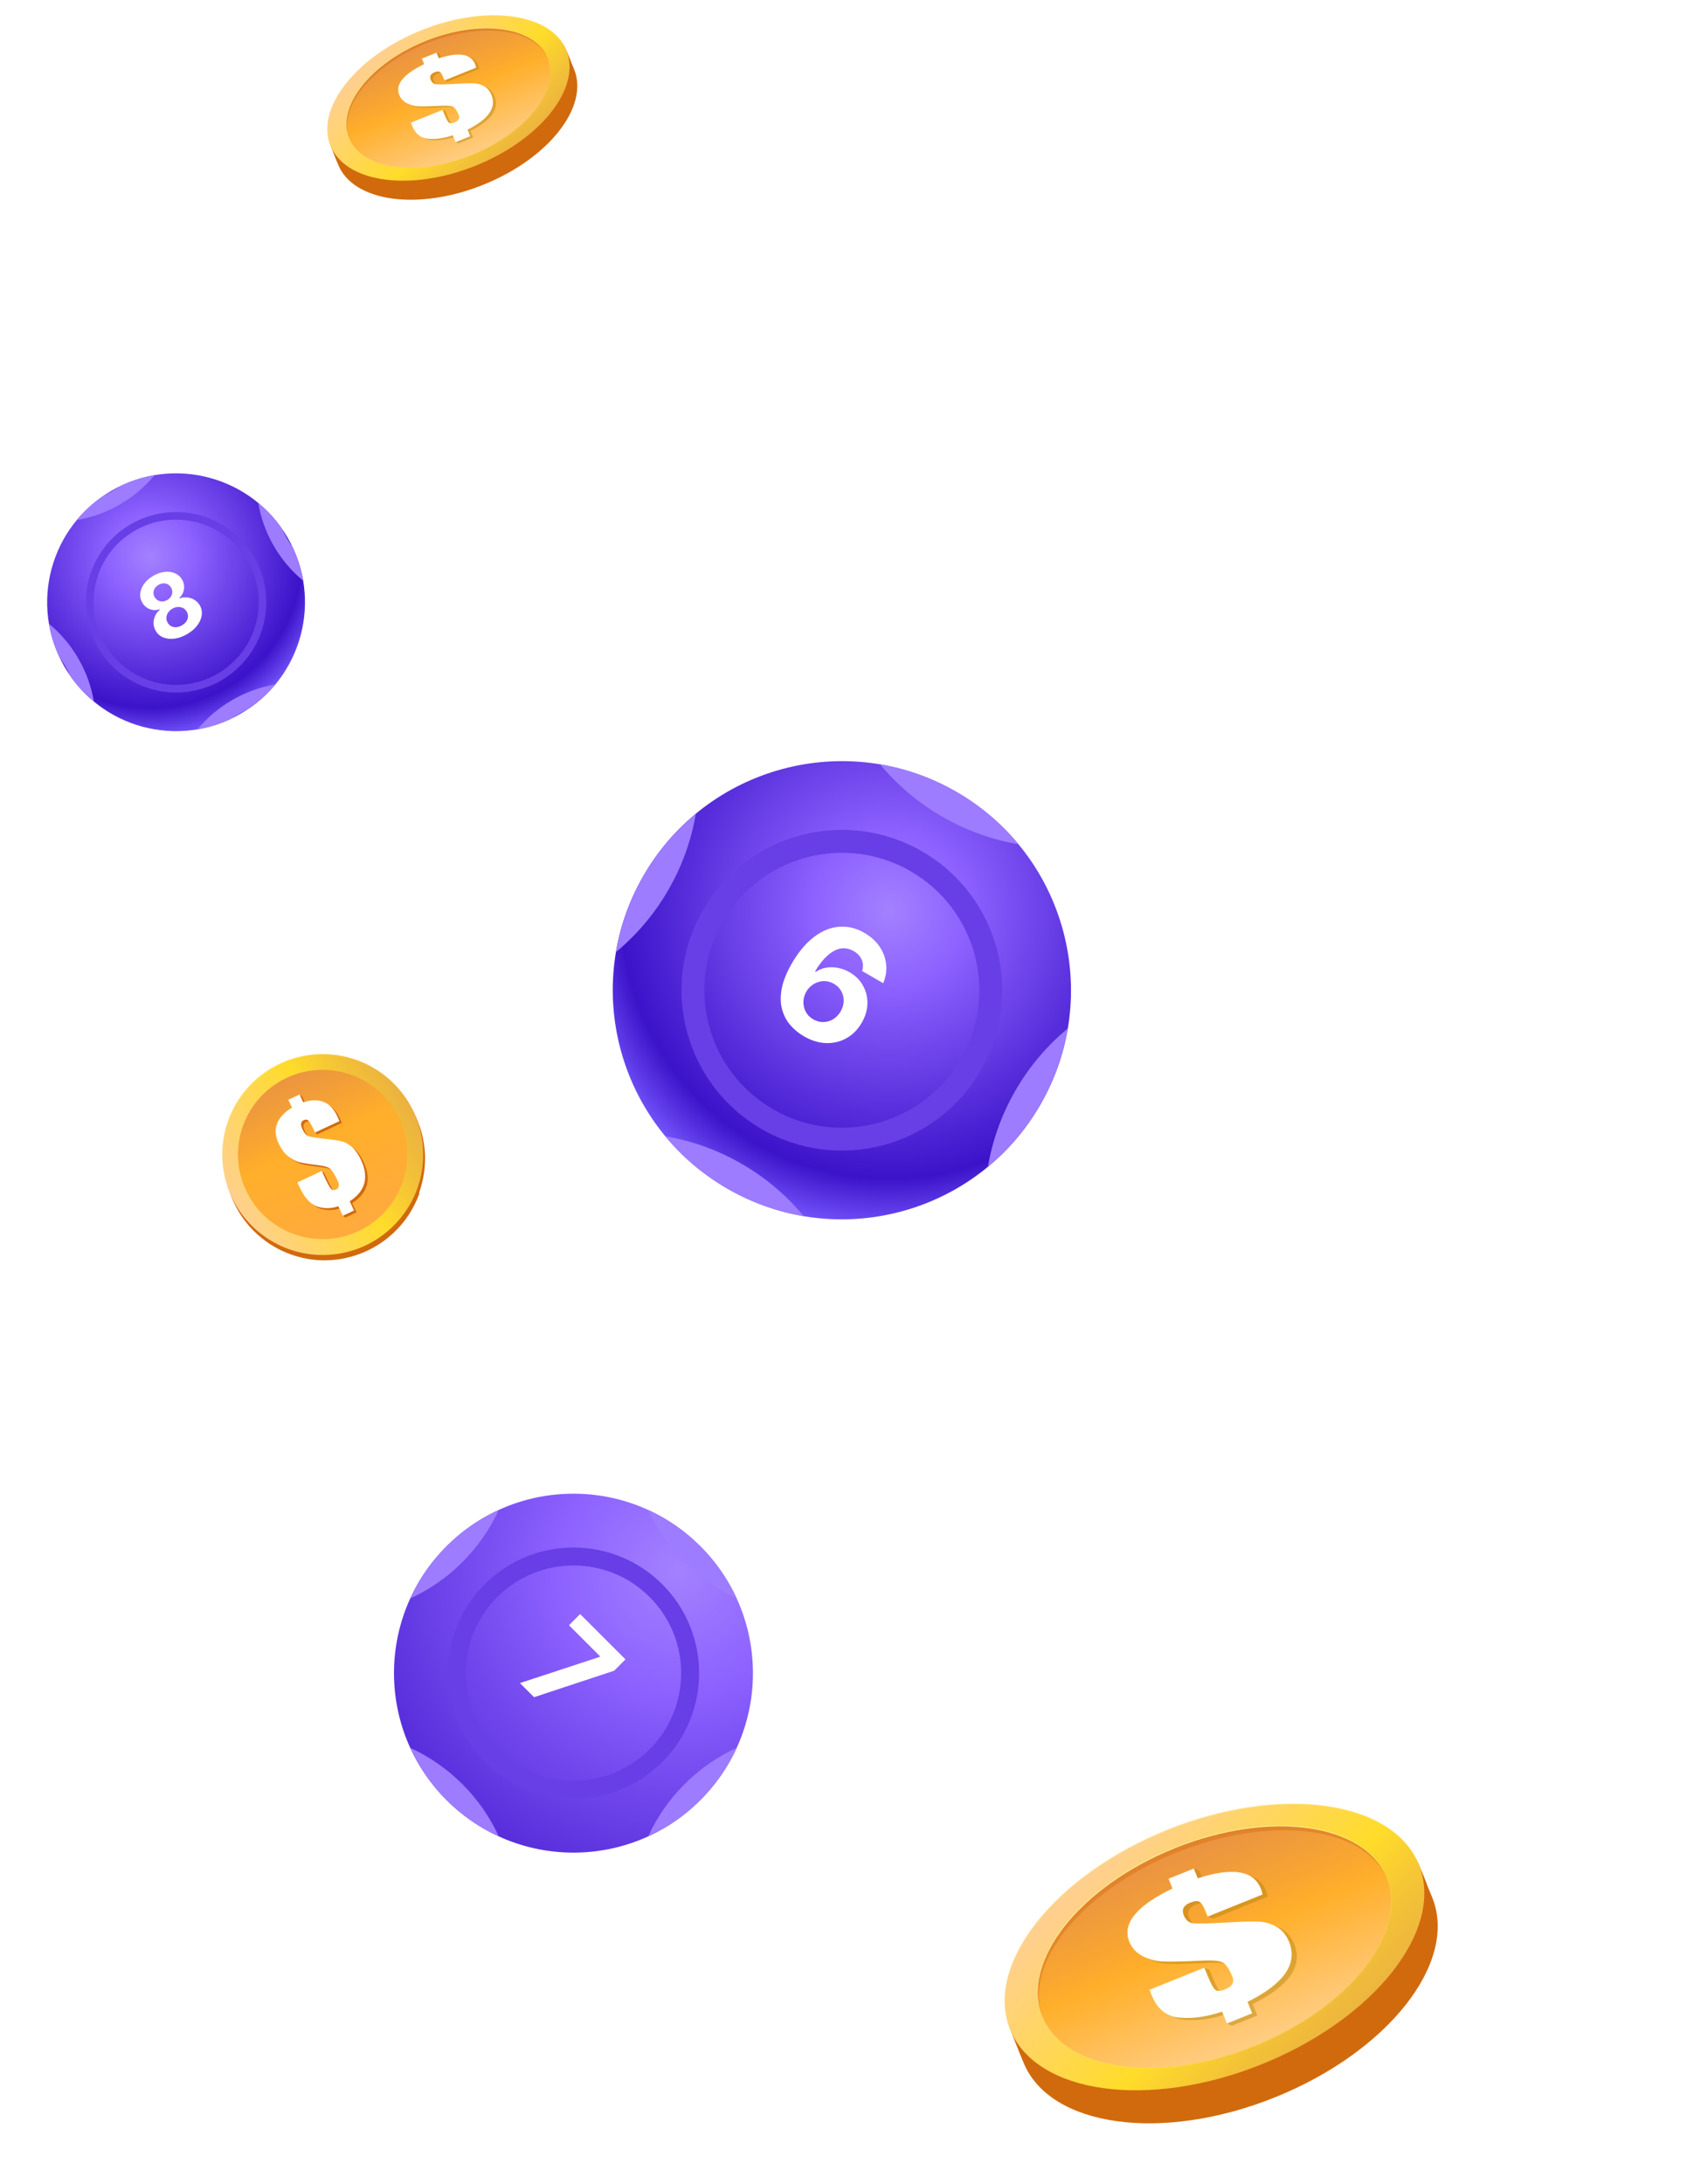 <svg width="447" height="574" viewBox="0 0 447 574" fill="none" xmlns="http://www.w3.org/2000/svg">
<g opacity="0.5">
<path d="M109.193 336.822C112.642 337.09 115.343 339.79 115.61 343.239L115.904 347.196H116.332L116.626 343.239C116.894 339.79 119.594 337.09 123.043 336.822L127 336.528V336.101L123.043 335.806C119.594 335.539 116.894 332.839 116.626 329.39L116.332 325.432H115.904L115.61 329.39C115.343 332.839 112.642 335.539 109.193 335.806L105.236 336.101V336.528L109.193 336.822Z" fill="white"/>
<path d="M83.638 202.032C85.697 202.192 87.301 203.797 87.462 205.855L87.649 208.262H88.076L88.264 205.855C88.424 203.797 90.028 202.192 92.087 202.032L94.493 201.845V201.417L92.087 201.23C90.028 201.069 88.424 199.465 88.264 197.406L88.076 195H87.649L87.462 197.406C87.301 199.465 85.697 201.069 83.638 201.23L81.232 201.417V201.845L83.638 202.032Z" fill="white"/>
<path d="M31.872 233.106C33.476 233.24 34.732 234.497 34.866 236.101L35 237.973H35.347L35.481 236.101C35.615 234.497 36.872 233.24 38.476 233.106L40.347 232.973V232.625L38.476 232.491C36.872 232.358 35.615 231.101 35.481 229.497L35.347 227.625H35L34.866 229.497C34.732 231.101 33.476 232.358 31.872 232.491L30 232.625V232.973L31.872 233.106Z" fill="white"/>
<path d="M76.345 268.719C77.361 268.799 78.163 269.602 78.243 270.618L78.324 271.821H78.537L78.618 270.618C78.698 269.602 79.5 268.799 80.516 268.719L81.719 268.639V268.425L80.516 268.345C79.5 268.265 78.698 267.463 78.618 266.447L78.537 265.243H78.324L78.243 266.447C78.163 267.463 77.361 268.265 76.345 268.345L75.142 268.425V268.639L76.345 268.719Z" fill="white"/>
</g>
<g style="mix-blend-mode:luminosity" filter="url(#filter0_f_701_7761)">
<g style="mix-blend-mode:multiply">
<path d="M110.136 313.428C110.347 312.852 110.539 312.268 110.686 311.687C110.855 311.05 111.025 310.412 111.157 309.76C111.292 309.042 111.417 308.299 111.515 307.566C111.613 306.723 111.673 305.865 111.688 305.011C111.722 303.944 111.673 302.865 111.552 301.801C111.365 300.027 111.015 298.274 110.464 296.529C110.111 295.438 109.694 294.342 109.196 293.281C108.699 292.219 108.122 291.192 107.522 290.221L107.081 289.292L106.948 289.349L105.967 289.812L104.844 290.351L103.722 290.89L102.599 291.428L101.477 291.967L100.354 292.506L99.213 293.037L98.09 293.575L96.949 294.107L95.827 294.645L94.685 295.176L93.563 295.715L92.44 296.254L91.318 296.792L90.176 297.324L89.054 297.862L87.931 298.401L86.79 298.932L85.668 299.471L84.526 300.002L83.403 300.541L82.281 301.079L81.159 301.618L80.017 302.149L78.895 302.688L77.753 303.219L76.631 303.758L75.508 304.296L74.386 304.835L73.245 305.366L72.122 305.905L71 306.444L69.858 306.975L68.736 307.513L67.613 308.052L66.472 308.583L65.349 309.122L64.227 309.661L63.104 310.199L61.982 310.738L60.859 311.277L59.878 311.74L59.737 311.815L60.178 312.744C60.531 313.835 60.948 314.931 61.445 315.992C61.942 317.054 62.5 318.074 63.119 319.052C64.105 320.598 65.234 322.004 66.464 323.273C67.213 324.039 68.023 324.764 68.856 325.432C69.522 325.966 70.223 326.47 70.939 326.937C71.549 327.338 72.193 327.709 72.845 328.061C73.421 328.382 74.031 328.673 74.63 328.937C75.191 329.186 75.767 329.397 76.317 329.62C76.856 329.815 77.402 329.992 77.956 330.15C78.472 330.293 78.988 330.435 79.511 330.559C80.016 330.675 80.529 330.772 81.022 330.861C81.515 330.95 81.997 331.013 82.487 331.057C82.969 331.119 83.44 331.155 83.919 331.172C84.371 331.201 84.849 331.218 85.316 331.208C85.756 331.21 86.224 331.2 86.68 331.164C87.128 331.147 87.565 331.103 88.002 331.059C88.439 331.015 88.856 330.964 89.301 330.901C89.727 330.83 90.152 330.76 90.567 330.663C90.973 330.585 91.388 330.487 91.81 330.371C92.224 330.274 92.627 330.15 93.03 330.027C93.433 329.903 93.817 329.771 94.228 329.629C94.612 329.497 95.004 329.347 95.403 329.178C95.776 329.02 96.176 328.85 96.556 328.673C96.936 328.496 97.298 328.311 97.667 328.108C98.036 327.904 98.398 327.719 98.756 327.489C99.125 327.286 99.483 327.055 99.814 326.836C100.172 326.606 100.511 326.368 100.858 326.111C101.204 325.854 101.551 325.597 101.879 325.333C102.206 325.068 102.542 324.785 102.858 324.493C103.193 324.21 103.517 323.9 103.815 323.601C104.139 323.291 104.444 322.973 104.749 322.655C105.062 322.318 105.355 321.974 105.649 321.629C105.951 321.266 106.233 320.895 106.515 320.524C106.806 320.134 107.077 319.736 107.34 319.357C107.619 318.941 107.879 318.516 108.12 318.084C108.388 317.641 108.636 317.19 108.866 316.731C109.103 316.254 109.348 315.757 109.567 315.272C109.781 314.741 109.996 314.21 110.211 313.679L110.136 313.428Z" fill="#D16A0D"/>
</g>
<path d="M84.433 276.998C99.014 276.785 111.016 288.457 111.21 303.03C111.422 317.611 99.75 329.612 85.177 329.806C70.597 330.019 58.595 318.347 58.401 303.774C58.188 289.193 69.86 277.192 84.433 276.998Z" fill="url(#paint0_linear_701_7761)"/>
<g style="mix-blend-mode:screen" opacity="0.5">
<path d="M73.659 279.633C86.839 273.448 102.548 279.119 108.748 292.261C108.748 292.261 108.726 292.208 108.714 292.181C102.518 278.975 86.798 273.277 73.592 279.473C60.385 285.669 54.688 301.389 60.884 314.596L60.918 314.676C54.786 301.473 60.487 285.799 73.659 279.633Z" fill="#FEF0A0"/>
</g>
<path d="M104.929 293.959C110.134 305.088 105.35 318.332 94.222 323.537C83.092 328.742 69.849 323.958 64.644 312.829C59.438 301.7 64.222 288.457 75.351 283.252C86.48 278.046 99.724 282.83 104.929 293.959Z" fill="url(#paint1_linear_701_7761)"/>
<path d="M93.2 302.01C92.341 301.243 91.492 300.724 90.658 300.496C89.812 300.242 88.362 300.009 86.263 299.799C83.791 299.528 82.277 299.29 81.7 299.079C81.105 298.86 80.579 298.25 80.105 297.242C79.818 296.641 79.714 296.136 79.765 295.737C79.816 295.338 80.041 295.054 80.429 294.858C80.916 294.636 81.33 294.649 81.637 294.928C81.943 295.206 82.366 295.907 82.897 297.048L83.097 297.482L82.769 297.636L83.394 298.11L89.817 295.104C89.606 294.533 89.437 294.134 89.305 293.86C88.42 291.958 87.228 290.703 85.731 290.098C84.233 289.492 82.436 289.515 80.353 290.194L79.392 288.151L78.767 287.678L79.065 288.306L76.428 289.533L77.388 291.577C75.333 292.841 74.017 294.294 73.437 295.891C72.857 297.487 73.025 299.254 73.929 301.164C74.54 302.492 75.367 303.555 76.367 304.356C77.366 305.158 78.363 305.693 79.345 305.936C80.328 306.179 82.067 306.463 84.614 306.766C86.132 306.939 87.133 307.3 87.625 307.83C88.117 308.359 88.69 309.341 89.364 310.783C89.639 311.358 89.733 311.837 89.663 312.228C89.593 312.619 89.341 312.914 88.907 313.114C88.394 313.347 87.976 313.288 87.655 312.938C87.333 312.587 86.764 311.541 85.939 309.817L85.585 309.056L85.208 308.242L84.583 307.768L84.881 308.396L78.785 311.247L79.381 312.503C80.718 315.36 82.302 317.06 84.127 317.622C85.959 318.165 87.763 318.122 89.558 317.503L90.44 319.359L90.113 319.514L90.737 319.987L93.701 318.605L92.564 316.181C94.631 314.833 95.91 313.255 96.399 311.445C96.888 309.635 96.597 307.576 95.515 305.285C94.841 303.843 94.067 302.758 93.227 301.999L93.2 302.01Z" fill="#D16A0D"/>
<path d="M89.192 294.631L82.769 297.636L82.272 296.575C81.741 295.433 81.318 294.733 81.012 294.454C80.705 294.176 80.291 294.163 79.804 294.385C79.424 294.562 79.191 294.865 79.129 295.237C79.078 295.636 79.19 296.122 79.469 296.742C79.943 297.751 80.469 298.36 81.064 298.579C81.633 298.809 83.174 299.036 85.626 299.3C87.718 299.528 89.195 299.75 90.022 299.996C90.868 300.25 91.705 300.744 92.564 301.51C93.423 302.277 94.19 303.381 94.853 304.797C95.934 307.087 96.226 309.147 95.736 310.957C95.239 312.785 93.961 314.364 91.901 315.693L93.039 318.116L90.075 319.499L88.903 316.995C87.101 317.634 85.297 317.676 83.472 317.115C81.647 316.553 80.063 314.853 78.726 311.996L78.13 310.74L84.553 307.734L85.284 309.309C86.09 311.025 86.659 312.072 86.999 312.43C87.321 312.781 87.738 312.84 88.252 312.606C88.686 312.406 88.938 312.111 89.008 311.72C89.078 311.329 88.984 310.851 88.709 310.276C88.035 308.834 87.443 307.844 86.951 307.314C86.46 306.785 85.45 306.443 83.94 306.251C81.392 305.948 79.654 305.664 78.671 305.421C77.689 305.178 76.719 304.631 75.692 303.841C74.693 303.04 73.873 301.958 73.255 300.649C72.351 298.739 72.183 296.972 72.763 295.376C73.343 293.779 74.651 292.345 76.715 291.062L75.754 289.018L78.718 287.636L79.678 289.679C81.781 289.008 83.578 288.984 85.076 289.59C86.573 290.196 87.757 291.469 88.65 293.352C88.763 293.619 88.951 294.026 89.162 294.596L89.192 294.631Z" fill="white"/>
<g style="mix-blend-mode:screen" opacity="0.7">
<path style="mix-blend-mode:screen" d="M79.762 289.691L79.781 289.698C81.598 289.132 83.186 289.024 84.548 289.421C83.186 289.024 81.587 289.106 79.743 289.683L79.762 289.691Z" fill="url(#paint2_linear_701_7761)"/>
<path style="mix-blend-mode:screen" d="M80.667 294.271C80.781 294.317 80.894 294.363 80.985 294.466C81.292 294.744 81.714 295.444 82.245 296.586L82.743 297.648L82.758 297.61L82.31 296.59C81.779 295.449 81.356 294.748 81.05 294.47C80.933 294.378 80.807 294.305 80.686 294.278L80.667 294.271Z" fill="url(#paint3_linear_701_7761)"/>
<path style="mix-blend-mode:screen" d="M89.113 311.785C89.183 311.394 89.09 310.915 88.815 310.341C88.141 308.899 87.549 307.909 87.076 307.387C86.785 307.071 86.296 306.807 85.621 306.622C86.269 306.818 86.72 307.067 87.019 307.364C87.511 307.894 88.103 308.884 88.777 310.326C89.052 310.9 89.145 311.379 89.076 311.77C89.006 312.161 88.754 312.456 88.32 312.656C88.027 312.78 87.765 312.828 87.541 312.782C87.787 312.881 88.076 312.822 88.377 312.679C88.811 312.479 89.062 312.184 89.132 311.793L89.113 311.785Z" fill="url(#paint4_linear_701_7761)"/>
<path style="mix-blend-mode:screen" d="M90.04 300.004C89.195 299.75 87.745 299.517 85.645 299.307C83.47 299.067 82.013 298.853 81.318 298.66C82.005 298.872 83.462 299.086 85.702 299.33C87.756 299.543 89.206 299.777 90.059 300.012L90.04 300.004Z" fill="url(#paint5_linear_701_7761)"/>
<path style="mix-blend-mode:screen" d="M88.972 317.045L88.934 317.029L90.086 319.525L90.101 319.487L88.972 317.045Z" fill="url(#paint6_linear_701_7761)"/>
<path style="mix-blend-mode:screen" d="M83.551 317.191C81.727 316.629 80.142 314.929 78.805 312.072L78.21 310.816L84.587 307.814L84.568 307.806L78.153 310.793L78.748 312.049C80.085 314.906 81.67 316.606 83.495 317.168C83.552 317.191 83.608 317.214 83.665 317.237C83.627 317.221 83.589 317.206 83.551 317.191Z" fill="url(#paint7_linear_701_7761)"/>
<path style="mix-blend-mode:screen" d="M78.58 305.428C77.67 305.17 76.757 304.646 75.817 303.914C74.818 303.112 73.998 302.03 73.38 300.721C72.476 298.811 72.308 297.045 72.888 295.448C73.468 293.852 74.776 292.417 76.84 291.134L75.879 289.091L78.79 287.731L78.771 287.723L75.815 289.087L76.775 291.13C74.719 292.394 73.403 293.848 72.823 295.444C72.244 297.041 72.412 298.807 73.316 300.718C73.926 302.045 74.753 303.108 75.753 303.91C76.703 304.669 77.643 305.182 78.573 305.447L78.58 305.428Z" fill="url(#paint8_linear_701_7761)"/>
</g>
</g>
<g style="mix-blend-mode:luminosity" filter="url(#filter1_f_701_7761)">
<path d="M374.512 496.073C364.534 482.994 337.791 480.672 310.994 491.465C284.197 502.258 266.527 522.462 268.388 538.803L267.608 538.767L268.938 541.975C275.796 558.989 305.411 563.118 335.079 551.156C364.747 539.21 383.232 515.728 376.391 498.696L375.062 495.471L374.53 496.055L374.512 496.073Z" fill="#D16A0D"/>
<path d="M373.165 490.774C373.573 491.767 373.803 492.157 374.087 492.937C374.193 493.238 374.991 495.099 375.062 495.489C377.685 511.989 359.536 533.256 332.261 544.244C304.348 555.48 276.541 552.131 267.626 538.75C267.626 538.75 266.137 535.046 265.747 534.036C258.889 517.004 277.391 493.521 307.059 481.576C336.727 469.631 366.342 473.743 373.183 490.757L373.165 490.774Z" fill="#D16A0D"/>
<path d="M372.864 490.03C379.723 507.044 361.22 530.544 331.552 542.489C301.884 554.434 272.269 550.323 265.428 533.309C258.57 516.295 277.072 492.794 306.74 480.849C336.408 468.904 366.023 473.016 372.864 490.03Z" fill="url(#paint9_linear_701_7761)"/>
<g style="mix-blend-mode:screen" opacity="0.5">
<path d="M306.811 481.027C336.426 469.099 365.97 473.175 372.899 490.118C372.899 490.083 372.882 490.065 372.864 490.03C366.005 472.998 336.408 468.886 306.74 480.849C277.072 492.794 258.57 516.277 265.428 533.309C265.428 533.344 265.446 533.362 265.464 533.397C258.712 516.383 277.196 492.972 306.811 481.044V481.027Z" fill="#FEF0A0"/>
</g>
<path d="M364.375 493.45C370.152 507.788 354.574 527.567 329.585 537.615C304.596 547.682 279.678 544.208 273.9 529.871C268.122 515.533 283.701 495.754 308.69 485.705C333.679 475.639 358.615 479.113 364.375 493.45Z" fill="url(#paint10_linear_701_7761)"/>
<path d="M364.375 493.45C370.152 507.788 354.574 527.567 329.585 537.615C304.596 547.682 279.678 544.208 273.9 529.871C268.122 515.533 283.701 495.754 308.69 485.705C333.679 475.639 358.615 479.113 364.375 493.45Z" fill="url(#paint11_linear_701_7761)"/>
<g style="mix-blend-mode:multiply">
<path d="M308.69 485.705C333.608 475.674 358.473 479.095 364.339 493.344C364.339 493.309 364.304 493.273 364.304 493.238C358.526 478.9 333.59 475.444 308.619 485.511C283.629 495.577 268.069 515.356 273.829 529.676C273.847 529.711 273.864 529.747 273.882 529.782C268.246 515.462 283.789 495.754 308.707 485.723L308.69 485.705Z" fill="#FEF0A0"/>
</g>
<g style="mix-blend-mode:screen" opacity="0.3">
<path d="M329.602 537.616C304.666 547.647 279.784 544.226 273.953 529.959C273.953 529.995 273.971 530.013 273.988 530.048C279.766 544.386 304.684 547.842 329.673 537.793C354.663 527.726 370.241 507.948 364.463 493.628C364.463 493.592 364.445 493.575 364.428 493.539C370.099 507.859 354.538 527.585 329.602 537.616Z" fill="#FEF0A0"/>
</g>
<path opacity="0.4" d="M309.168 486.875C333.927 476.897 358.473 479.839 364.534 493.84C364.481 493.716 364.446 493.574 364.375 493.45C358.615 479.112 333.679 475.657 308.69 485.705C283.701 495.772 268.14 515.551 273.9 529.871C273.953 529.995 274.007 530.119 274.06 530.26C268.725 515.958 284.392 496.835 309.151 486.857L309.168 486.875Z" fill="#D16A0D"/>
<g style="mix-blend-mode:multiply" opacity="0.4">
<path d="M336.975 507.008C335.575 506.175 334.086 505.697 332.473 505.591C330.878 505.466 327.989 505.537 323.842 505.785C318.95 506.069 315.955 506.14 314.874 505.98C313.758 505.839 312.96 505.147 312.446 503.889C312.145 503.127 312.145 502.489 312.429 501.922C312.73 501.372 313.315 500.912 314.183 500.557C315.282 500.114 316.079 500.043 316.593 500.345C317.107 500.646 317.639 501.497 318.206 502.914L317.355 503.659L318.756 504.244L333.182 498.43C333.005 497.722 332.845 497.19 332.721 496.871C331.764 494.496 329.921 493.096 327.156 492.653C324.409 492.192 320.741 492.706 316.15 494.195L315.123 491.625L313.722 491.058L313.385 492.21L308.476 494.319L309.504 496.889C304.755 499.175 301.423 501.479 299.544 503.836C297.648 506.175 297.187 508.55 298.144 510.943C298.817 512.591 299.987 513.849 301.671 514.7C303.354 515.551 305.127 516.012 307.005 516.082C308.884 516.171 312.322 516.082 317.355 515.852C320.368 515.71 322.247 515.923 323.027 516.508C323.789 517.093 324.533 518.298 325.26 520.088C325.543 520.797 325.526 521.435 325.189 521.984C324.852 522.533 324.214 523.012 323.222 523.402C322.087 523.863 321.254 523.898 320.74 523.491C320.227 523.083 319.535 521.807 318.667 519.645L318.277 518.688L317.869 517.677L316.469 517.093L315.388 518.404L303.425 523.491L304.063 525.068C305.499 528.648 307.945 530.562 311.401 530.828C314.856 531.111 318.561 530.562 322.513 529.233L322.371 531.767L323.753 532.352L330.4 529.676L329.177 526.663C333.979 524.288 337.276 521.789 339.101 519.166C340.927 516.543 341.264 513.796 340.112 510.943C339.403 509.153 338.339 507.841 336.939 507.026L336.975 507.008Z" fill="#AA7E03"/>
</g>
<path d="M331.782 497.863L317.356 503.676L316.824 502.347C316.257 500.929 315.708 500.061 315.212 499.777C314.698 499.476 313.9 499.547 312.801 499.99C311.915 500.345 311.33 500.805 311.047 501.355C310.763 501.904 310.763 502.56 311.064 503.322C311.578 504.58 312.376 505.271 313.492 505.413C314.574 505.555 317.569 505.502 322.46 505.218C326.625 504.97 329.496 504.899 331.109 505.023C332.704 505.13 334.193 505.608 335.593 506.441C336.993 507.274 338.056 508.568 338.765 510.358C339.917 513.211 339.58 515.958 337.755 518.581C335.929 521.204 332.633 523.703 327.83 526.078L329.053 529.091L322.407 531.767L321.149 528.648C317.214 529.995 313.51 530.526 310.036 530.243C306.58 529.959 304.135 528.045 302.699 524.465L302.061 522.906L316.487 517.093L317.285 519.06C318.154 521.222 318.845 522.498 319.341 522.906C319.855 523.313 320.67 523.278 321.822 522.817C322.797 522.427 323.453 521.949 323.772 521.399C324.108 520.85 324.126 520.212 323.842 519.485C323.116 517.695 322.371 516.49 321.609 515.905C320.847 515.32 318.969 515.09 315.956 515.249C310.94 515.498 307.484 515.568 305.606 515.48C303.727 515.391 301.955 514.93 300.271 514.08C298.588 513.229 297.418 511.988 296.744 510.34C295.787 507.948 296.248 505.573 298.144 503.233C300.041 500.894 303.355 498.572 308.105 496.286L307.077 493.734L313.723 491.058L314.751 493.61C319.323 492.139 322.992 491.625 325.757 492.068C328.504 492.511 330.364 493.929 331.321 496.304C331.463 496.641 331.605 497.154 331.782 497.863Z" fill="white"/>
<g style="mix-blend-mode:screen" opacity="0.7">
<path style="mix-blend-mode:screen" d="M314.839 493.574V493.61C318.826 492.334 322.123 491.767 324.728 491.944C322.123 491.749 318.826 492.298 314.839 493.574Z" fill="url(#paint12_linear_701_7761)"/>
<path style="mix-blend-mode:screen" d="M314.644 499.6C314.857 499.618 315.052 499.671 315.193 499.777C315.707 500.079 316.239 500.929 316.806 502.347L317.338 503.676L317.427 503.641L316.913 502.347C316.345 500.929 315.814 500.079 315.282 499.777C315.105 499.671 314.875 499.618 314.626 499.6H314.644Z" fill="url(#paint13_linear_701_7761)"/>
<path style="mix-blend-mode:screen" d="M323.896 521.399C324.232 520.85 324.25 520.212 323.967 519.485C323.24 517.695 322.496 516.49 321.734 515.905C321.273 515.551 320.404 515.32 319.111 515.249C320.333 515.338 321.166 515.568 321.627 515.905C322.389 516.508 323.134 517.695 323.86 519.485C324.144 520.194 324.126 520.832 323.789 521.399C323.47 521.948 322.815 522.427 321.84 522.817C321.184 523.083 320.635 523.207 320.192 523.189C320.652 523.242 321.237 523.118 321.946 522.835C322.921 522.445 323.577 521.966 323.896 521.417V521.399Z" fill="url(#paint14_linear_701_7761)"/>
<path style="mix-blend-mode:screen" d="M331.091 505.006C329.496 504.882 326.607 504.953 322.442 505.201C318.1 505.449 315.265 505.52 313.918 505.431C315.211 505.537 318.083 505.449 322.549 505.201C326.625 504.953 329.478 504.899 331.091 505.006Z" fill="url(#paint15_linear_701_7761)"/>
<path style="mix-blend-mode:screen" d="M321.255 528.665C321.255 528.665 321.202 528.683 321.166 528.701L322.407 531.785L322.495 531.749L321.255 528.683V528.665Z" fill="url(#paint16_linear_701_7761)"/>
<path style="mix-blend-mode:screen" d="M310.142 530.261C306.687 529.977 304.241 528.063 302.787 524.483L302.167 522.923L316.505 517.146V517.092L302.061 522.906L302.699 524.465C304.135 528.045 306.58 529.959 310.036 530.243C310.142 530.243 310.267 530.261 310.373 530.261C310.302 530.261 310.213 530.261 310.142 530.261Z" fill="url(#paint17_linear_701_7761)"/>
<path style="mix-blend-mode:screen" d="M305.322 515.462C303.603 515.338 301.955 514.877 300.395 514.097C298.712 513.247 297.542 512.006 296.868 510.34C295.911 507.948 296.372 505.573 298.251 503.233C300.147 500.894 303.461 498.572 308.211 496.286L307.183 493.734L313.741 491.093V491.058L307.077 493.734L308.105 496.286C303.355 498.572 300.023 500.876 298.144 503.233C296.248 505.573 295.787 507.948 296.744 510.34C297.4 511.988 298.588 513.247 300.271 514.08C301.866 514.877 303.55 515.338 305.322 515.462Z" fill="url(#paint18_linear_701_7761)"/>
</g>
</g>
<g style="mix-blend-mode:luminosity" filter="url(#filter2_f_701_7761)">
<path d="M149.801 16.743C144.041 9.192 128.601 7.852 113.131 14.083C97.66 20.314 87.459 31.978 88.533 41.412L88.083 41.392L88.851 43.244C92.81 53.066 109.908 55.45 127.035 48.544C144.163 41.647 154.835 28.09 150.886 18.258L150.118 16.395L149.811 16.733L149.801 16.743Z" fill="#D16A0D"/>
<path d="M149.023 13.684C149.259 14.257 149.392 14.482 149.555 14.932C149.617 15.106 150.077 16.181 150.118 16.406C151.632 25.931 141.155 38.209 125.408 44.553C109.293 51.04 93.24 49.106 88.093 41.381C88.093 41.381 87.234 39.243 87.009 38.66C83.049 28.827 93.731 15.27 110.859 8.374C127.987 1.478 145.084 3.851 149.034 13.674L149.023 13.684Z" fill="#D16A0D"/>
<path d="M148.849 13.255C152.809 23.077 142.127 36.644 124.999 43.541C107.871 50.437 90.774 48.063 86.825 38.24C82.865 28.418 93.547 14.851 110.675 7.955C127.803 1.058 144.9 3.432 148.849 13.255Z" fill="url(#paint19_linear_701_7761)"/>
<g style="mix-blend-mode:screen" opacity="0.5">
<path d="M110.716 8.057C127.813 1.171 144.869 3.524 148.87 13.306C148.87 13.285 148.86 13.275 148.849 13.254C144.89 3.422 127.803 1.048 110.675 7.954C93.547 14.851 82.865 28.407 86.825 38.24C86.825 38.261 86.835 38.271 86.845 38.291C82.947 28.469 93.618 14.953 110.716 8.067V8.057Z" fill="#FEF0A0"/>
</g>
<path d="M143.948 15.229C147.284 23.506 138.29 34.925 123.863 40.727C109.437 46.538 95.051 44.533 91.715 36.255C88.38 27.978 97.374 16.559 111.8 10.758C126.227 4.946 140.623 6.952 143.948 15.229Z" fill="url(#paint20_linear_701_7761)"/>
<path d="M143.948 15.229C147.284 23.506 138.29 34.925 123.863 40.727C109.437 46.538 95.051 44.533 91.715 36.255C88.38 27.978 97.374 16.559 111.8 10.758C126.227 4.946 140.623 6.952 143.948 15.229Z" fill="url(#paint21_linear_701_7761)"/>
<g style="mix-blend-mode:multiply">
<path d="M111.8 10.758C126.186 4.967 140.541 6.941 143.928 15.168C143.928 15.147 143.907 15.127 143.907 15.106C140.572 6.829 126.176 4.834 111.759 10.645C97.333 16.457 88.349 27.876 91.674 36.143C91.685 36.163 91.695 36.184 91.705 36.204C88.451 27.937 97.425 16.559 111.81 10.768L111.8 10.758Z" fill="#FEF0A0"/>
</g>
<g style="mix-blend-mode:screen" opacity="0.3">
<path d="M123.874 40.727C109.478 46.518 95.112 44.543 91.746 36.306C91.746 36.327 91.756 36.337 91.767 36.358C95.102 44.635 109.488 46.63 123.915 40.829C138.342 35.017 147.335 23.599 144 15.331C144 15.311 143.989 15.301 143.979 15.28C147.253 23.547 138.27 34.935 123.874 40.727Z" fill="#FEF0A0"/>
</g>
<path opacity="0.4" d="M112.077 11.433C126.37 5.673 140.541 7.371 144.041 15.454C144.01 15.383 143.99 15.301 143.949 15.229C140.623 6.952 126.227 4.956 111.801 10.758C97.374 16.569 88.39 27.988 91.716 36.255C91.746 36.327 91.777 36.398 91.808 36.48C88.728 28.223 97.773 17.183 112.066 11.423L112.077 11.433Z" fill="#D16A0D"/>
<g style="mix-blend-mode:multiply" opacity="0.4">
<path d="M128.13 23.056C127.322 22.576 126.462 22.299 125.531 22.238C124.61 22.166 122.943 22.207 120.548 22.35C117.724 22.514 115.995 22.555 115.371 22.463C114.727 22.381 114.266 21.982 113.969 21.256C113.796 20.816 113.796 20.447 113.959 20.12C114.133 19.803 114.471 19.537 114.972 19.332C115.607 19.076 116.067 19.035 116.364 19.209C116.66 19.383 116.967 19.874 117.295 20.693L116.804 21.122L117.612 21.46L125.941 18.104C125.838 17.695 125.746 17.388 125.675 17.204C125.122 15.833 124.058 15.024 122.462 14.769C120.876 14.503 118.758 14.799 116.108 15.659L115.515 14.175L114.706 13.848L114.512 14.513L111.678 15.73L112.271 17.214C109.529 18.534 107.605 19.864 106.521 21.225C105.426 22.575 105.16 23.947 105.712 25.328C106.101 26.279 106.777 27.006 107.749 27.497C108.721 27.988 109.744 28.254 110.828 28.295C111.913 28.346 113.898 28.295 116.804 28.162C118.543 28.08 119.628 28.203 120.078 28.541C120.518 28.878 120.948 29.574 121.367 30.607C121.531 31.017 121.52 31.385 121.326 31.702C121.132 32.019 120.763 32.296 120.19 32.521C119.536 32.787 119.055 32.807 118.758 32.572C118.461 32.337 118.062 31.6 117.561 30.352L117.336 29.799L117.1 29.216L116.292 28.878L115.668 29.635L108.761 32.572L109.13 33.483C109.959 35.549 111.371 36.654 113.366 36.808C115.361 36.971 117.499 36.654 119.781 35.887L119.699 37.35L120.497 37.688L124.334 36.143L123.628 34.403C126.401 33.032 128.304 31.59 129.358 30.075C130.412 28.561 130.606 26.975 129.941 25.328C129.532 24.294 128.918 23.537 128.11 23.067L128.13 23.056Z" fill="#AA7E03"/>
</g>
<path d="M125.132 17.777L116.804 21.133L116.497 20.366C116.169 19.547 115.852 19.046 115.566 18.882C115.269 18.708 114.808 18.749 114.174 19.005C113.662 19.209 113.325 19.475 113.161 19.793C112.997 20.11 112.997 20.488 113.171 20.928C113.468 21.655 113.929 22.054 114.573 22.136C115.197 22.217 116.926 22.187 119.75 22.023C122.155 21.88 123.812 21.839 124.743 21.91C125.664 21.972 126.524 22.248 127.332 22.729C128.14 23.21 128.754 23.957 129.164 24.99C129.829 26.637 129.634 28.223 128.58 29.738C127.526 31.252 125.623 32.695 122.851 34.066L123.557 35.805L119.72 37.35L118.993 35.549C116.722 36.327 114.583 36.634 112.578 36.47C110.583 36.306 109.171 35.202 108.342 33.135L107.974 32.234L116.302 28.878L116.763 30.014C117.264 31.262 117.663 31.999 117.95 32.234C118.246 32.47 118.717 32.449 119.382 32.183C119.945 31.958 120.323 31.682 120.507 31.365C120.702 31.047 120.712 30.679 120.548 30.259C120.129 29.226 119.699 28.53 119.259 28.193C118.819 27.855 117.735 27.722 115.995 27.814C113.1 27.957 111.104 27.998 110.02 27.947C108.935 27.896 107.912 27.63 106.94 27.139C105.968 26.648 105.293 25.931 104.904 24.98C104.352 23.599 104.618 22.228 105.712 20.877C106.807 19.526 108.721 18.186 111.463 16.866L110.869 15.393L114.706 13.848L115.3 15.321C117.939 14.472 120.057 14.175 121.654 14.431C123.239 14.687 124.314 15.505 124.866 16.876C124.948 17.071 125.03 17.368 125.132 17.777Z" fill="white"/>
<g style="mix-blend-mode:screen" opacity="0.7">
<path style="mix-blend-mode:screen" d="M115.351 15.301V15.321C117.653 14.584 119.556 14.257 121.06 14.359C119.556 14.247 117.653 14.564 115.351 15.301Z" fill="url(#paint22_linear_701_7761)"/>
<path style="mix-blend-mode:screen" d="M115.238 18.779C115.361 18.79 115.474 18.82 115.555 18.882C115.852 19.056 116.159 19.547 116.487 20.365L116.794 21.133L116.845 21.112L116.548 20.365C116.22 19.547 115.914 19.056 115.607 18.882C115.504 18.82 115.371 18.79 115.228 18.779H115.238Z" fill="url(#paint23_linear_701_7761)"/>
<path style="mix-blend-mode:screen" d="M120.579 31.364C120.774 31.047 120.784 30.679 120.62 30.259C120.201 29.226 119.771 28.53 119.331 28.193C119.065 27.988 118.564 27.855 117.817 27.814C118.523 27.865 119.003 27.998 119.269 28.193C119.709 28.541 120.139 29.226 120.559 30.259C120.722 30.669 120.712 31.037 120.518 31.364C120.334 31.682 119.955 31.958 119.392 32.183C119.014 32.337 118.697 32.408 118.441 32.398C118.707 32.429 119.044 32.357 119.454 32.193C120.016 31.968 120.395 31.692 120.579 31.375V31.364Z" fill="url(#paint24_linear_701_7761)"/>
<path style="mix-blend-mode:screen" d="M124.733 21.9C123.812 21.829 122.145 21.869 119.74 22.013C117.233 22.156 115.596 22.197 114.819 22.146C115.566 22.207 117.223 22.156 119.802 22.013C122.155 21.869 123.802 21.839 124.733 21.9Z" fill="url(#paint25_linear_701_7761)"/>
<path style="mix-blend-mode:screen" d="M119.055 35.559C119.055 35.559 119.024 35.57 119.003 35.58L119.72 37.36L119.771 37.34L119.055 35.57V35.559Z" fill="url(#paint26_linear_701_7761)"/>
<path style="mix-blend-mode:screen" d="M112.639 36.48C110.644 36.317 109.232 35.212 108.393 33.145L108.035 32.244L116.312 28.909V28.878L107.973 32.234L108.342 33.135C109.171 35.201 110.582 36.306 112.578 36.47C112.639 36.47 112.711 36.48 112.772 36.48C112.731 36.48 112.68 36.48 112.639 36.48Z" fill="url(#paint27_linear_701_7761)"/>
<path style="mix-blend-mode:screen" d="M109.856 27.937C108.864 27.865 107.912 27.599 107.012 27.149C106.04 26.658 105.365 25.942 104.976 24.98C104.423 23.599 104.689 22.228 105.774 20.877C106.869 19.526 108.782 18.186 111.524 16.866L110.931 15.393L114.716 13.868V13.848L110.869 15.393L111.463 16.866C108.721 18.186 106.797 19.516 105.712 20.877C104.618 22.228 104.352 23.599 104.904 24.98C105.283 25.931 105.968 26.658 106.94 27.139C107.861 27.599 108.833 27.865 109.856 27.937Z" fill="url(#paint28_linear_701_7761)"/>
</g>
</g>
<g filter="url(#filter3_f_701_7761)">
<path d="M191.134 312.369C219.927 328.993 256.745 319.127 273.369 290.334C289.992 261.541 280.127 224.723 251.333 208.1C222.54 191.476 185.724 201.342 169.1 230.135C152.476 258.928 162.34 295.745 191.134 312.369Z" fill="url(#paint29_radial_701_7761)" style="mix-blend-mode:luminosity"/>
<path fill-rule="evenodd" clip-rule="evenodd" d="M203.174 291.515C220.45 301.489 242.541 295.57 252.516 278.294C262.49 261.019 256.57 238.928 239.294 228.954C222.018 218.979 199.928 224.899 189.954 242.174C179.98 259.45 185.899 281.541 203.174 291.515ZM257.729 281.304C246.093 301.46 220.32 308.365 200.164 296.728C180.009 285.092 173.104 259.32 184.741 239.165C196.377 219.009 222.149 212.103 242.304 223.74C262.46 235.377 269.366 261.149 257.729 281.304Z" fill="#683EE6"/>
<path fill-rule="evenodd" clip-rule="evenodd" d="M211.198 319.608C204.32 318.446 197.529 316.061 191.134 312.369C184.739 308.676 179.278 303.988 174.833 298.613C181.711 299.774 188.502 302.16 194.897 305.852C201.292 309.544 206.753 314.233 211.198 319.608Z" fill="#9D7CFF"/>
<path fill-rule="evenodd" clip-rule="evenodd" d="M280.608 270.271C275.233 274.716 270.545 280.177 266.853 286.572C263.161 292.967 260.775 299.758 259.613 306.635C264.989 302.19 269.677 296.729 273.369 290.334C277.061 283.939 279.447 277.148 280.608 270.271Z" fill="#9D7CFF"/>
<path fill-rule="evenodd" clip-rule="evenodd" d="M161.861 250.199C167.236 245.754 171.925 240.292 175.617 233.897C179.309 227.502 181.695 220.711 182.856 213.833C177.481 218.278 172.792 223.74 169.1 230.135C165.408 236.53 163.022 243.321 161.861 250.199Z" fill="#9D7CFF"/>
<path fill-rule="evenodd" clip-rule="evenodd" d="M267.636 221.856C260.758 220.694 253.967 218.309 247.572 214.617C241.177 210.924 235.715 206.236 231.27 200.86C238.148 202.022 244.939 204.407 251.334 208.1C257.729 211.792 263.191 216.48 267.636 221.856Z" fill="#9D7CFF"/>
<path d="M211.185 272.294C209.825 271.498 208.64 270.508 207.629 269.325C206.627 268.148 205.917 266.764 205.498 265.175C205.079 263.585 205.058 261.787 205.433 259.781C205.817 257.779 206.71 255.564 208.111 253.136C209.407 250.912 210.811 249.068 212.325 247.604C213.852 246.135 215.441 245.06 217.091 244.377C218.75 243.698 220.425 243.421 222.116 243.545C223.812 243.66 225.48 244.192 227.122 245.14C228.893 246.162 230.257 247.411 231.215 248.885C232.177 250.351 232.73 251.908 232.872 253.557C233.023 255.211 232.763 256.817 232.093 258.377L226.559 255.182C226.877 254.133 226.843 253.146 226.456 252.22C226.069 251.294 225.366 250.536 224.346 249.948C222.618 248.95 220.871 248.943 219.104 249.928C217.347 250.917 215.713 252.699 214.205 255.272L214.386 255.377C215.237 254.82 216.16 254.46 217.153 254.296C218.16 254.128 219.18 254.147 220.213 254.352C221.26 254.554 222.268 254.934 223.236 255.492C224.808 256.4 225.993 257.58 226.791 259.031C227.594 260.474 227.978 262.043 227.943 263.74C227.908 265.436 227.412 267.114 226.454 268.773C225.417 270.57 224.075 271.926 222.429 272.842C220.791 273.763 218.996 274.189 217.042 274.121C215.102 274.049 213.15 273.44 211.185 272.294ZM213.703 267.873C214.567 268.372 215.46 268.611 216.382 268.59C217.304 268.57 218.164 268.317 218.962 267.833C219.759 267.349 220.413 266.667 220.922 265.786C221.43 264.904 221.692 264.002 221.708 263.077C221.732 262.158 221.526 261.296 221.092 260.493C220.657 259.689 220.008 259.038 219.144 258.539C218.496 258.165 217.826 257.939 217.133 257.862C216.449 257.789 215.775 257.849 215.111 258.042C214.456 258.239 213.847 258.556 213.284 258.991C212.727 259.418 212.263 259.952 211.894 260.591C211.4 261.446 211.143 262.34 211.123 263.273C211.111 264.211 211.32 265.086 211.75 265.899C212.188 266.716 212.839 267.374 213.703 267.873Z" fill="white"/>
</g>
<g filter="url(#filter4_f_701_7761)">
<path d="M63.204 187.603C79.405 178.249 84.956 157.534 75.602 141.333C66.249 125.133 45.533 119.583 29.333 128.936C13.133 138.289 7.582 159.004 16.936 175.205C26.289 191.405 47.004 196.956 63.204 187.603Z" fill="url(#paint30_radial_701_7761)" style="mix-blend-mode:luminosity"/>
<path d="M65.936 146.914C72.207 157.776 68.486 171.665 57.624 177.936C46.762 184.208 32.873 180.486 26.602 169.624C20.33 158.762 24.052 144.873 34.914 138.602C45.776 132.33 59.665 136.052 65.936 146.914Z" stroke="#683EE6" stroke-width="2"/>
<path fill-rule="evenodd" clip-rule="evenodd" d="M60.773 188.88C61.514 188.357 62.286 187.863 63.087 187.4C63.889 186.937 64.703 186.516 65.526 186.135C68.141 184.333 70.432 182.215 72.376 179.863C68.507 180.516 64.686 181.858 61.087 183.936C57.489 186.013 54.416 188.651 51.915 191.676C54.925 191.168 57.904 190.243 60.773 188.88Z" fill="#9D7CFF"/>
<path fill-rule="evenodd" clip-rule="evenodd" d="M67.863 132.162C68.516 136.031 69.859 139.852 71.936 143.45C74.013 147.048 76.651 150.121 79.675 152.622C79.167 149.612 78.242 146.632 76.879 143.763C76.356 143.022 75.862 142.251 75.4 141.45C74.938 140.649 74.517 139.836 74.136 139.013C72.334 136.398 70.215 134.107 67.863 132.162Z" fill="#9D7CFF"/>
<path fill-rule="evenodd" clip-rule="evenodd" d="M24.675 184.377C24.022 180.507 22.68 176.686 20.602 173.088C18.525 169.489 15.887 166.416 12.862 163.916C13.37 166.925 14.295 169.904 15.658 172.773C16.181 173.515 16.675 174.286 17.138 175.088C17.601 175.889 18.022 176.703 18.403 177.526C20.205 180.141 22.323 182.432 24.675 184.377Z" fill="#9D7CFF"/>
<path fill-rule="evenodd" clip-rule="evenodd" d="M31.764 127.658C31.023 128.182 30.251 128.676 29.45 129.138C28.649 129.601 27.835 130.022 27.011 130.403C24.396 132.205 22.106 134.324 20.161 136.676C24.031 136.022 27.852 134.68 31.45 132.602C35.048 130.525 38.121 127.887 40.622 124.862C37.613 125.371 34.633 126.295 31.764 127.658Z" fill="#9D7CFF"/>
<path d="M49.148 166.657C48.025 167.305 46.92 167.7 45.835 167.84C44.752 167.973 43.778 167.864 42.915 167.514C42.051 167.163 41.386 166.585 40.92 165.778C40.561 165.155 40.373 164.503 40.354 163.82C40.338 163.129 40.475 162.47 40.767 161.841C41.056 161.208 41.476 160.667 42.028 160.219L41.969 160.117C41.079 160.417 40.209 160.403 39.36 160.077C38.508 159.746 37.846 159.172 37.374 158.356C36.928 157.583 36.757 156.764 36.861 155.9C36.962 155.032 37.307 154.198 37.895 153.398C38.486 152.59 39.284 151.896 40.29 151.315C41.296 150.734 42.294 150.391 43.284 150.287C44.278 150.179 45.177 150.299 45.98 150.645C46.78 150.987 47.404 151.541 47.852 152.306C48.322 153.13 48.483 153.993 48.336 154.895C48.189 155.796 47.77 156.553 47.08 157.166L47.139 157.268C47.793 157.02 48.465 156.93 49.153 157C49.843 157.061 50.483 157.272 51.073 157.631C51.665 157.983 52.143 158.469 52.507 159.088C52.968 159.898 53.135 160.764 53.006 161.687C52.878 162.61 52.483 163.509 51.822 164.384C51.162 165.251 50.27 166.009 49.148 166.657ZM47.809 164.338C48.31 164.049 48.695 163.707 48.966 163.311C49.233 162.91 49.379 162.489 49.403 162.047C49.429 161.598 49.319 161.162 49.075 160.739C48.825 160.306 48.496 159.988 48.086 159.784C47.674 159.574 47.226 159.483 46.742 159.51C46.255 159.531 45.769 159.682 45.283 159.963C44.802 160.241 44.428 160.587 44.161 161C43.891 161.408 43.744 161.844 43.718 162.305C43.696 162.759 43.809 163.203 44.059 163.635C44.303 164.058 44.623 164.372 45.02 164.577C45.415 164.777 45.855 164.86 46.341 164.826C46.824 164.787 47.313 164.624 47.809 164.338ZM43.957 157.666C44.375 157.425 44.698 157.125 44.925 156.767C45.153 156.409 45.272 156.026 45.282 155.618C45.293 155.21 45.185 154.809 44.958 154.415C44.733 154.026 44.444 153.739 44.091 153.554C43.735 153.364 43.349 153.279 42.933 153.299C42.514 153.314 42.09 153.445 41.663 153.692C41.24 153.936 40.914 154.238 40.687 154.596C40.457 154.949 40.335 155.327 40.321 155.731C40.31 156.126 40.416 156.518 40.641 156.907C40.868 157.301 41.161 157.595 41.52 157.79C41.879 157.985 42.27 158.073 42.694 158.055C43.118 158.037 43.539 157.908 43.957 157.666Z" fill="white"/>
</g>
<g filter="url(#filter5_f_701_7761)">
<path d="M117.349 473.049C135.768 491.467 165.63 491.468 184.049 473.049C202.467 454.631 202.467 424.768 184.048 406.35C165.63 387.931 135.768 387.932 117.35 406.35C98.931 424.769 98.931 454.63 117.349 473.049Z" fill="url(#paint31_radial_701_7761)" style="mix-blend-mode:luminosity"/>
<path fill-rule="evenodd" clip-rule="evenodd" d="M130.689 459.709C141.741 470.76 159.658 470.76 170.709 459.709C181.76 448.658 181.76 430.741 170.709 419.69C159.658 408.639 141.741 408.639 130.69 419.69C119.639 430.741 119.638 448.658 130.689 459.709ZM174.044 463.044C161.151 475.937 140.247 475.937 127.354 463.044C114.461 450.151 114.462 429.248 127.355 416.355C140.248 403.462 161.151 403.462 174.044 416.355C186.937 429.248 186.937 450.151 174.044 463.044Z" fill="#683EE6"/>
<path fill-rule="evenodd" clip-rule="evenodd" d="M131.065 482.595C126.096 480.322 121.44 477.14 117.349 473.049C113.258 468.958 110.076 464.302 107.803 459.333C112.772 461.607 117.427 464.789 121.518 468.88C125.609 472.971 128.791 477.626 131.065 482.595Z" fill="#9D7CFF"/>
<path fill-rule="evenodd" clip-rule="evenodd" d="M193.596 459.334C188.627 461.608 183.971 464.79 179.881 468.881C175.79 472.971 172.608 477.627 170.334 482.596C175.303 480.322 179.958 477.14 184.049 473.049C188.14 468.958 191.322 464.303 193.596 459.334Z" fill="#9D7CFF"/>
<path fill-rule="evenodd" clip-rule="evenodd" d="M107.803 420.065C112.772 417.792 117.428 414.609 121.519 410.518C125.61 406.427 128.792 401.772 131.065 396.803C126.096 399.076 121.441 402.259 117.35 406.35C113.259 410.441 110.077 415.096 107.803 420.065Z" fill="#9D7CFF"/>
<path fill-rule="evenodd" clip-rule="evenodd" d="M193.596 420.065C188.627 417.792 183.971 414.609 179.88 410.518C175.79 406.428 172.607 401.772 170.334 396.803C175.303 399.077 179.958 402.259 184.049 406.35C188.14 410.441 191.322 415.096 193.596 420.065Z" fill="#9D7CFF"/>
<path d="M136.634 442.309L157.6 435.42L157.716 435.304L149.517 427.106L152.452 424.171L164.364 436.084L161.388 439.06L140.34 446.015L136.634 442.309Z" fill="white"/>
</g>
<defs>
<filter id="filter0_f_701_7761" x="50.379" y="268.969" width="69.319" height="70.242" filterUnits="userSpaceOnUse" color-interpolation-filters="sRGB">
<feFlood flood-opacity="0" result="BackgroundImageFix"/>
<feBlend mode="normal" in="SourceGraphic" in2="BackgroundImageFix" result="shape"/>
<feGaussianBlur stdDeviation="4" result="effect1_foregroundBlur_701_7761"/>
</filter>
<filter id="filter1_f_701_7761" x="259" y="469" width="123.814" height="94" filterUnits="userSpaceOnUse" color-interpolation-filters="sRGB">
<feFlood flood-opacity="0" result="BackgroundImageFix"/>
<feBlend mode="normal" in="SourceGraphic" in2="BackgroundImageFix" result="shape"/>
<feGaussianBlur stdDeviation="2.5" result="effect1_foregroundBlur_701_7761"/>
</filter>
<filter id="filter2_f_701_7761" x="82" y="0" width="73.707" height="56.495" filterUnits="userSpaceOnUse" color-interpolation-filters="sRGB">
<feFlood flood-opacity="0" result="BackgroundImageFix"/>
<feBlend mode="normal" in="SourceGraphic" in2="BackgroundImageFix" result="shape"/>
<feGaussianBlur stdDeviation="2" result="effect1_foregroundBlur_701_7761"/>
</filter>
<filter id="filter3_f_701_7761" x="157.024" y="196.024" width="128.419" height="128.42" filterUnits="userSpaceOnUse" color-interpolation-filters="sRGB">
<feFlood flood-opacity="0" result="BackgroundImageFix"/>
<feBlend mode="normal" in="SourceGraphic" in2="BackgroundImageFix" result="shape"/>
<feGaussianBlur stdDeviation="2" result="effect1_foregroundBlur_701_7761"/>
</filter>
<filter id="filter4_f_701_7761" x="4.392" y="116.392" width="83.754" height="83.754" filterUnits="userSpaceOnUse" color-interpolation-filters="sRGB">
<feFlood flood-opacity="0" result="BackgroundImageFix"/>
<feBlend mode="normal" in="SourceGraphic" in2="BackgroundImageFix" result="shape"/>
<feGaussianBlur stdDeviation="4" result="effect1_foregroundBlur_701_7761"/>
</filter>
<filter id="filter5_f_701_7761" x="95.536" y="384.536" width="110.327" height="110.327" filterUnits="userSpaceOnUse" color-interpolation-filters="sRGB">
<feFlood flood-opacity="0" result="BackgroundImageFix"/>
<feBlend mode="normal" in="SourceGraphic" in2="BackgroundImageFix" result="shape"/>
<feGaussianBlur stdDeviation="4" result="effect1_foregroundBlur_701_7761"/>
</filter>
<linearGradient id="paint0_linear_701_7761" x1="62.198" y1="317.086" x2="107.598" y2="290.029" gradientUnits="userSpaceOnUse">
<stop stop-color="#FFD08D"/>
<stop offset="0.58" stop-color="#FFDC2A"/>
<stop offset="0.81" stop-color="#F3C237"/>
<stop offset="1" stop-color="#EBB140"/>
</linearGradient>
<linearGradient id="paint1_linear_701_7761" x1="94.609" y1="323.468" x2="75.727" y2="283.169" gradientUnits="userSpaceOnUse">
<stop stop-color="#FFAA3F"/>
<stop offset="0.58" stop-color="#FFAF2A"/>
<stop offset="0.71" stop-color="#F8A631"/>
<stop offset="1" stop-color="#EC9540"/>
</linearGradient>
<linearGradient id="paint2_linear_701_7761" x1="82.929" y1="290.297" x2="82.166" y2="288.667" gradientUnits="userSpaceOnUse">
<stop offset="0.04" stop-color="#F8DA36"/>
<stop offset="0.11" stop-color="#F1CD21"/>
<stop offset="0.19" stop-color="#EBC412"/>
<stop offset="0.28" stop-color="#E8BE09"/>
<stop offset="0.42" stop-color="#E8BD07"/>
<stop offset="0.51" stop-color="#EFCB1B"/>
<stop offset="0.64" stop-color="#F8DB33"/>
<stop offset="0.77" stop-color="#FDE542"/>
<stop offset="0.87" stop-color="#FFE947"/>
<stop offset="1" stop-color="#FFEC63"/>
</linearGradient>
<linearGradient id="paint3_linear_701_7761" x1="82.962" y1="297.644" x2="81.287" y2="294.07" gradientUnits="userSpaceOnUse">
<stop offset="0.04" stop-color="#F8DA36"/>
<stop offset="0.11" stop-color="#F1CD21"/>
<stop offset="0.19" stop-color="#EBC412"/>
<stop offset="0.28" stop-color="#E8BE09"/>
<stop offset="0.42" stop-color="#E8BD07"/>
<stop offset="0.51" stop-color="#EFCB1B"/>
<stop offset="0.64" stop-color="#F8DB33"/>
<stop offset="0.77" stop-color="#FDE542"/>
<stop offset="0.87" stop-color="#FFE947"/>
<stop offset="1" stop-color="#FFEC63"/>
</linearGradient>
<linearGradient id="paint4_linear_701_7761" x1="88.998" y1="312.456" x2="86.178" y2="306.437" gradientUnits="userSpaceOnUse">
<stop offset="0.04" stop-color="#F8DA36"/>
<stop offset="0.11" stop-color="#F1CD21"/>
<stop offset="0.19" stop-color="#EBC412"/>
<stop offset="0.28" stop-color="#E8BE09"/>
<stop offset="0.42" stop-color="#E8BD07"/>
<stop offset="0.51" stop-color="#EFCB1B"/>
<stop offset="0.64" stop-color="#F8DB33"/>
<stop offset="0.77" stop-color="#FDE542"/>
<stop offset="0.87" stop-color="#FFE947"/>
<stop offset="1" stop-color="#FFEC63"/>
</linearGradient>
<linearGradient id="paint5_linear_701_7761" x1="87.1" y1="301.465" x2="85.009" y2="297.001" gradientUnits="userSpaceOnUse">
<stop offset="0.04" stop-color="#F8DA36"/>
<stop offset="0.11" stop-color="#F1CD21"/>
<stop offset="0.19" stop-color="#EBC412"/>
<stop offset="0.28" stop-color="#E8BE09"/>
<stop offset="0.42" stop-color="#E8BD07"/>
<stop offset="0.51" stop-color="#EFCB1B"/>
<stop offset="0.64" stop-color="#F8DB33"/>
<stop offset="0.77" stop-color="#FDE542"/>
<stop offset="0.87" stop-color="#FFE947"/>
<stop offset="1" stop-color="#FFEC63"/>
</linearGradient>
<linearGradient id="paint6_linear_701_7761" x1="90.485" y1="319.438" x2="89.331" y2="316.975" gradientUnits="userSpaceOnUse">
<stop offset="0.04" stop-color="#F8DA36"/>
<stop offset="0.11" stop-color="#F1CD21"/>
<stop offset="0.19" stop-color="#EBC412"/>
<stop offset="0.28" stop-color="#E8BE09"/>
<stop offset="0.42" stop-color="#E8BD07"/>
<stop offset="0.51" stop-color="#EFCB1B"/>
<stop offset="0.64" stop-color="#F8DB33"/>
<stop offset="0.77" stop-color="#FDE542"/>
<stop offset="0.87" stop-color="#FFE947"/>
<stop offset="1" stop-color="#FFEC63"/>
</linearGradient>
<linearGradient id="paint7_linear_701_7761" x1="85.215" y1="316.577" x2="81.753" y2="309.187" gradientUnits="userSpaceOnUse">
<stop offset="0.04" stop-color="#F8DA36"/>
<stop offset="0.11" stop-color="#F1CD21"/>
<stop offset="0.19" stop-color="#EBC412"/>
<stop offset="0.28" stop-color="#E8BE09"/>
<stop offset="0.42" stop-color="#E8BD07"/>
<stop offset="0.51" stop-color="#EFCB1B"/>
<stop offset="0.64" stop-color="#F8DB33"/>
<stop offset="0.77" stop-color="#FDE542"/>
<stop offset="0.87" stop-color="#FFE947"/>
<stop offset="1" stop-color="#FFEC63"/>
</linearGradient>
<linearGradient id="paint8_linear_701_7761" x1="81.2" y1="304.297" x2="74.406" y2="289.796" gradientUnits="userSpaceOnUse">
<stop offset="0.04" stop-color="#F8DA36"/>
<stop offset="0.11" stop-color="#F1CD21"/>
<stop offset="0.19" stop-color="#EBC412"/>
<stop offset="0.28" stop-color="#E8BE09"/>
<stop offset="0.42" stop-color="#E8BD07"/>
<stop offset="0.51" stop-color="#EFCB1B"/>
<stop offset="0.64" stop-color="#F8DB33"/>
<stop offset="0.77" stop-color="#FDE542"/>
<stop offset="0.87" stop-color="#FFE947"/>
<stop offset="1" stop-color="#FFEC63"/>
</linearGradient>
<linearGradient id="paint9_linear_701_7761" x1="285.894" y1="495.184" x2="339.201" y2="549.417" gradientUnits="userSpaceOnUse">
<stop stop-color="#FFD08D"/>
<stop offset="0.58" stop-color="#FFDC2A"/>
<stop offset="0.81" stop-color="#F3C237"/>
<stop offset="1" stop-color="#EBB140"/>
</linearGradient>
<linearGradient id="paint10_linear_701_7761" x1="330.903" y1="540.684" x2="309.891" y2="488.494" gradientUnits="userSpaceOnUse">
<stop stop-color="#F0C827"/>
<stop offset="0.08" stop-color="#E9BE25"/>
<stop offset="0.22" stop-color="#E2B424"/>
<stop offset="0.38" stop-color="#EECA46"/>
<stop offset="0.57" stop-color="#FAE168"/>
<stop offset="0.68" stop-color="#FFEA76"/>
<stop offset="0.74" stop-color="#FDE770"/>
<stop offset="0.82" stop-color="#FBE161"/>
<stop offset="0.91" stop-color="#F6D647"/>
<stop offset="1" stop-color="#F0C827"/>
</linearGradient>
<linearGradient id="paint11_linear_701_7761" x1="330.903" y1="540.684" x2="309.891" y2="488.494" gradientUnits="userSpaceOnUse">
<stop stop-color="#FFD08D"/>
<stop offset="0.58" stop-color="#FFAF2A"/>
<stop offset="0.71" stop-color="#F8A631"/>
<stop offset="1" stop-color="#EC9540"/>
</linearGradient>
<linearGradient id="paint12_linear_701_7761" x1="321.415" y1="496.619" x2="320.595" y2="494.583" gradientUnits="userSpaceOnUse">
<stop offset="0.04" stop-color="#F8DA36"/>
<stop offset="0.11" stop-color="#F1CD21"/>
<stop offset="0.19" stop-color="#EBC412"/>
<stop offset="0.28" stop-color="#E8BE09"/>
<stop offset="0.42" stop-color="#E8BD07"/>
<stop offset="0.51" stop-color="#EFCB1B"/>
<stop offset="0.64" stop-color="#F8DB33"/>
<stop offset="0.77" stop-color="#FDE542"/>
<stop offset="0.87" stop-color="#FFE947"/>
<stop offset="1" stop-color="#FFEC63"/>
</linearGradient>
<linearGradient id="paint13_linear_701_7761" x1="318.185" y1="506.724" x2="316.384" y2="502.249" gradientUnits="userSpaceOnUse">
<stop offset="0.04" stop-color="#F8DA36"/>
<stop offset="0.11" stop-color="#F1CD21"/>
<stop offset="0.19" stop-color="#EBC412"/>
<stop offset="0.28" stop-color="#E8BE09"/>
<stop offset="0.42" stop-color="#E8BD07"/>
<stop offset="0.51" stop-color="#EFCB1B"/>
<stop offset="0.64" stop-color="#F8DB33"/>
<stop offset="0.77" stop-color="#FDE542"/>
<stop offset="0.87" stop-color="#FFE947"/>
<stop offset="1" stop-color="#FFEC63"/>
</linearGradient>
<linearGradient id="paint14_linear_701_7761" x1="323.835" y1="525.55" x2="320.795" y2="517.998" gradientUnits="userSpaceOnUse">
<stop offset="0.04" stop-color="#F8DA36"/>
<stop offset="0.11" stop-color="#F1CD21"/>
<stop offset="0.19" stop-color="#EBC412"/>
<stop offset="0.28" stop-color="#E8BE09"/>
<stop offset="0.42" stop-color="#E8BD07"/>
<stop offset="0.51" stop-color="#EFCB1B"/>
<stop offset="0.64" stop-color="#F8DB33"/>
<stop offset="0.77" stop-color="#FDE542"/>
<stop offset="0.87" stop-color="#FFE947"/>
<stop offset="1" stop-color="#FFEC63"/>
</linearGradient>
<linearGradient id="paint15_linear_701_7761" x1="324.885" y1="510.932" x2="322.626" y2="505.321" gradientUnits="userSpaceOnUse">
<stop offset="0.04" stop-color="#F8DA36"/>
<stop offset="0.11" stop-color="#F1CD21"/>
<stop offset="0.19" stop-color="#EBC412"/>
<stop offset="0.28" stop-color="#E8BE09"/>
<stop offset="0.42" stop-color="#E8BD07"/>
<stop offset="0.51" stop-color="#EFCB1B"/>
<stop offset="0.64" stop-color="#F8DB33"/>
<stop offset="0.77" stop-color="#FDE542"/>
<stop offset="0.87" stop-color="#FFE947"/>
<stop offset="1" stop-color="#FFEC63"/>
</linearGradient>
<linearGradient id="paint16_linear_701_7761" x1="323.742" y1="534.763" x2="322.494" y2="531.661" gradientUnits="userSpaceOnUse">
<stop offset="0.04" stop-color="#F8DA36"/>
<stop offset="0.11" stop-color="#F1CD21"/>
<stop offset="0.19" stop-color="#EBC412"/>
<stop offset="0.28" stop-color="#E8BE09"/>
<stop offset="0.42" stop-color="#E8BD07"/>
<stop offset="0.51" stop-color="#EFCB1B"/>
<stop offset="0.64" stop-color="#F8DB33"/>
<stop offset="0.77" stop-color="#FDE542"/>
<stop offset="0.87" stop-color="#FFE947"/>
<stop offset="1" stop-color="#FFEC63"/>
</linearGradient>
<linearGradient id="paint17_linear_701_7761" x1="314.269" y1="532.208" x2="310.537" y2="522.939" gradientUnits="userSpaceOnUse">
<stop offset="0.04" stop-color="#F8DA36"/>
<stop offset="0.11" stop-color="#F1CD21"/>
<stop offset="0.19" stop-color="#EBC412"/>
<stop offset="0.28" stop-color="#E8BE09"/>
<stop offset="0.42" stop-color="#E8BD07"/>
<stop offset="0.51" stop-color="#EFCB1B"/>
<stop offset="0.64" stop-color="#F8DB33"/>
<stop offset="0.77" stop-color="#FDE542"/>
<stop offset="0.87" stop-color="#FFE947"/>
<stop offset="1" stop-color="#FFEC63"/>
</linearGradient>
<linearGradient id="paint18_linear_701_7761" x1="311.609" y1="516.346" x2="304.284" y2="498.152" gradientUnits="userSpaceOnUse">
<stop offset="0.04" stop-color="#F8DA36"/>
<stop offset="0.11" stop-color="#F1CD21"/>
<stop offset="0.19" stop-color="#EBC412"/>
<stop offset="0.28" stop-color="#E8BE09"/>
<stop offset="0.42" stop-color="#E8BD07"/>
<stop offset="0.51" stop-color="#EFCB1B"/>
<stop offset="0.64" stop-color="#F8DB33"/>
<stop offset="0.77" stop-color="#FDE542"/>
<stop offset="0.87" stop-color="#FFE947"/>
<stop offset="1" stop-color="#FFEC63"/>
</linearGradient>
<linearGradient id="paint19_linear_701_7761" x1="98.64" y1="16.23" x2="129.415" y2="47.54" gradientUnits="userSpaceOnUse">
<stop stop-color="#FFD08D"/>
<stop offset="0.58" stop-color="#FFDC2A"/>
<stop offset="0.81" stop-color="#F3C237"/>
<stop offset="1" stop-color="#EBB140"/>
</linearGradient>
<linearGradient id="paint20_linear_701_7761" x1="124.624" y1="42.498" x2="112.494" y2="12.368" gradientUnits="userSpaceOnUse">
<stop stop-color="#F0C827"/>
<stop offset="0.08" stop-color="#E9BE25"/>
<stop offset="0.22" stop-color="#E2B424"/>
<stop offset="0.38" stop-color="#EECA46"/>
<stop offset="0.57" stop-color="#FAE168"/>
<stop offset="0.68" stop-color="#FFEA76"/>
<stop offset="0.74" stop-color="#FDE770"/>
<stop offset="0.82" stop-color="#FBE161"/>
<stop offset="0.91" stop-color="#F6D647"/>
<stop offset="1" stop-color="#F0C827"/>
</linearGradient>
<linearGradient id="paint21_linear_701_7761" x1="124.624" y1="42.498" x2="112.494" y2="12.368" gradientUnits="userSpaceOnUse">
<stop stop-color="#FFD08D"/>
<stop offset="0.58" stop-color="#FFAF2A"/>
<stop offset="0.71" stop-color="#F8A631"/>
<stop offset="1" stop-color="#EC9540"/>
</linearGradient>
<linearGradient id="paint22_linear_701_7761" x1="119.147" y1="17.059" x2="118.674" y2="15.883" gradientUnits="userSpaceOnUse">
<stop offset="0.04" stop-color="#F8DA36"/>
<stop offset="0.11" stop-color="#F1CD21"/>
<stop offset="0.19" stop-color="#EBC412"/>
<stop offset="0.28" stop-color="#E8BE09"/>
<stop offset="0.42" stop-color="#E8BD07"/>
<stop offset="0.51" stop-color="#EFCB1B"/>
<stop offset="0.64" stop-color="#F8DB33"/>
<stop offset="0.77" stop-color="#FDE542"/>
<stop offset="0.87" stop-color="#FFE947"/>
<stop offset="1" stop-color="#FFEC63"/>
</linearGradient>
<linearGradient id="paint23_linear_701_7761" x1="117.282" y1="22.892" x2="116.242" y2="20.309" gradientUnits="userSpaceOnUse">
<stop offset="0.04" stop-color="#F8DA36"/>
<stop offset="0.11" stop-color="#F1CD21"/>
<stop offset="0.19" stop-color="#EBC412"/>
<stop offset="0.28" stop-color="#E8BE09"/>
<stop offset="0.42" stop-color="#E8BD07"/>
<stop offset="0.51" stop-color="#EFCB1B"/>
<stop offset="0.64" stop-color="#F8DB33"/>
<stop offset="0.77" stop-color="#FDE542"/>
<stop offset="0.87" stop-color="#FFE947"/>
<stop offset="1" stop-color="#FFEC63"/>
</linearGradient>
<linearGradient id="paint24_linear_701_7761" x1="120.544" y1="33.761" x2="118.789" y2="29.401" gradientUnits="userSpaceOnUse">
<stop offset="0.04" stop-color="#F8DA36"/>
<stop offset="0.11" stop-color="#F1CD21"/>
<stop offset="0.19" stop-color="#EBC412"/>
<stop offset="0.28" stop-color="#E8BE09"/>
<stop offset="0.42" stop-color="#E8BD07"/>
<stop offset="0.51" stop-color="#EFCB1B"/>
<stop offset="0.64" stop-color="#F8DB33"/>
<stop offset="0.77" stop-color="#FDE542"/>
<stop offset="0.87" stop-color="#FFE947"/>
<stop offset="1" stop-color="#FFEC63"/>
</linearGradient>
<linearGradient id="paint25_linear_701_7761" x1="121.15" y1="25.322" x2="119.846" y2="22.082" gradientUnits="userSpaceOnUse">
<stop offset="0.04" stop-color="#F8DA36"/>
<stop offset="0.11" stop-color="#F1CD21"/>
<stop offset="0.19" stop-color="#EBC412"/>
<stop offset="0.28" stop-color="#E8BE09"/>
<stop offset="0.42" stop-color="#E8BD07"/>
<stop offset="0.51" stop-color="#EFCB1B"/>
<stop offset="0.64" stop-color="#F8DB33"/>
<stop offset="0.77" stop-color="#FDE542"/>
<stop offset="0.87" stop-color="#FFE947"/>
<stop offset="1" stop-color="#FFEC63"/>
</linearGradient>
<linearGradient id="paint26_linear_701_7761" x1="120.491" y1="39.08" x2="119.77" y2="37.289" gradientUnits="userSpaceOnUse">
<stop offset="0.04" stop-color="#F8DA36"/>
<stop offset="0.11" stop-color="#F1CD21"/>
<stop offset="0.19" stop-color="#EBC412"/>
<stop offset="0.28" stop-color="#E8BE09"/>
<stop offset="0.42" stop-color="#E8BD07"/>
<stop offset="0.51" stop-color="#EFCB1B"/>
<stop offset="0.64" stop-color="#F8DB33"/>
<stop offset="0.77" stop-color="#FDE542"/>
<stop offset="0.87" stop-color="#FFE947"/>
<stop offset="1" stop-color="#FFEC63"/>
</linearGradient>
<linearGradient id="paint27_linear_701_7761" x1="115.021" y1="37.605" x2="112.867" y2="32.254" gradientUnits="userSpaceOnUse">
<stop offset="0.04" stop-color="#F8DA36"/>
<stop offset="0.11" stop-color="#F1CD21"/>
<stop offset="0.19" stop-color="#EBC412"/>
<stop offset="0.28" stop-color="#E8BE09"/>
<stop offset="0.42" stop-color="#E8BD07"/>
<stop offset="0.51" stop-color="#EFCB1B"/>
<stop offset="0.64" stop-color="#F8DB33"/>
<stop offset="0.77" stop-color="#FDE542"/>
<stop offset="0.87" stop-color="#FFE947"/>
<stop offset="1" stop-color="#FFEC63"/>
</linearGradient>
<linearGradient id="paint28_linear_701_7761" x1="113.486" y1="28.447" x2="109.257" y2="17.944" gradientUnits="userSpaceOnUse">
<stop offset="0.04" stop-color="#F8DA36"/>
<stop offset="0.11" stop-color="#F1CD21"/>
<stop offset="0.19" stop-color="#EBC412"/>
<stop offset="0.28" stop-color="#E8BE09"/>
<stop offset="0.42" stop-color="#E8BD07"/>
<stop offset="0.51" stop-color="#EFCB1B"/>
<stop offset="0.64" stop-color="#F8DB33"/>
<stop offset="0.77" stop-color="#FDE542"/>
<stop offset="0.87" stop-color="#FFE947"/>
<stop offset="1" stop-color="#FFEC63"/>
</linearGradient>
<radialGradient id="paint29_radial_701_7761" cx="0" cy="0" r="1" gradientUnits="userSpaceOnUse" gradientTransform="translate(233.858 239.184) rotate(80.48) scale(85.26 85.26)">
<stop stop-color="#A381FF"/>
<stop offset="0.234" stop-color="#8D62FF"/>
<stop offset="0.83" stop-color="#3C13C9"/>
<stop offset="1" stop-color="#7859FF"/>
</radialGradient>
<radialGradient id="paint30_radial_701_7761" cx="0" cy="0" r="1" gradientUnits="userSpaceOnUse" gradientTransform="translate(39.563 146.196) rotate(20.48) scale(47.971 47.971)">
<stop stop-color="#A381FF"/>
<stop offset="0.234" stop-color="#8D62FF"/>
<stop offset="0.83" stop-color="#3C13C9"/>
<stop offset="1" stop-color="#7859FF"/>
</radialGradient>
<radialGradient id="paint31_radial_701_7761" cx="0" cy="0" r="1" gradientUnits="userSpaceOnUse" gradientTransform="translate(178.342 412.958) rotate(95.48) scale(133.593 133.593)">
<stop stop-color="#A381FF"/>
<stop offset="0.234" stop-color="#8D62FF"/>
<stop offset="0.83" stop-color="#3C13C9"/>
<stop offset="1" stop-color="#7859FF"/>
</radialGradient>
</defs>
</svg>
